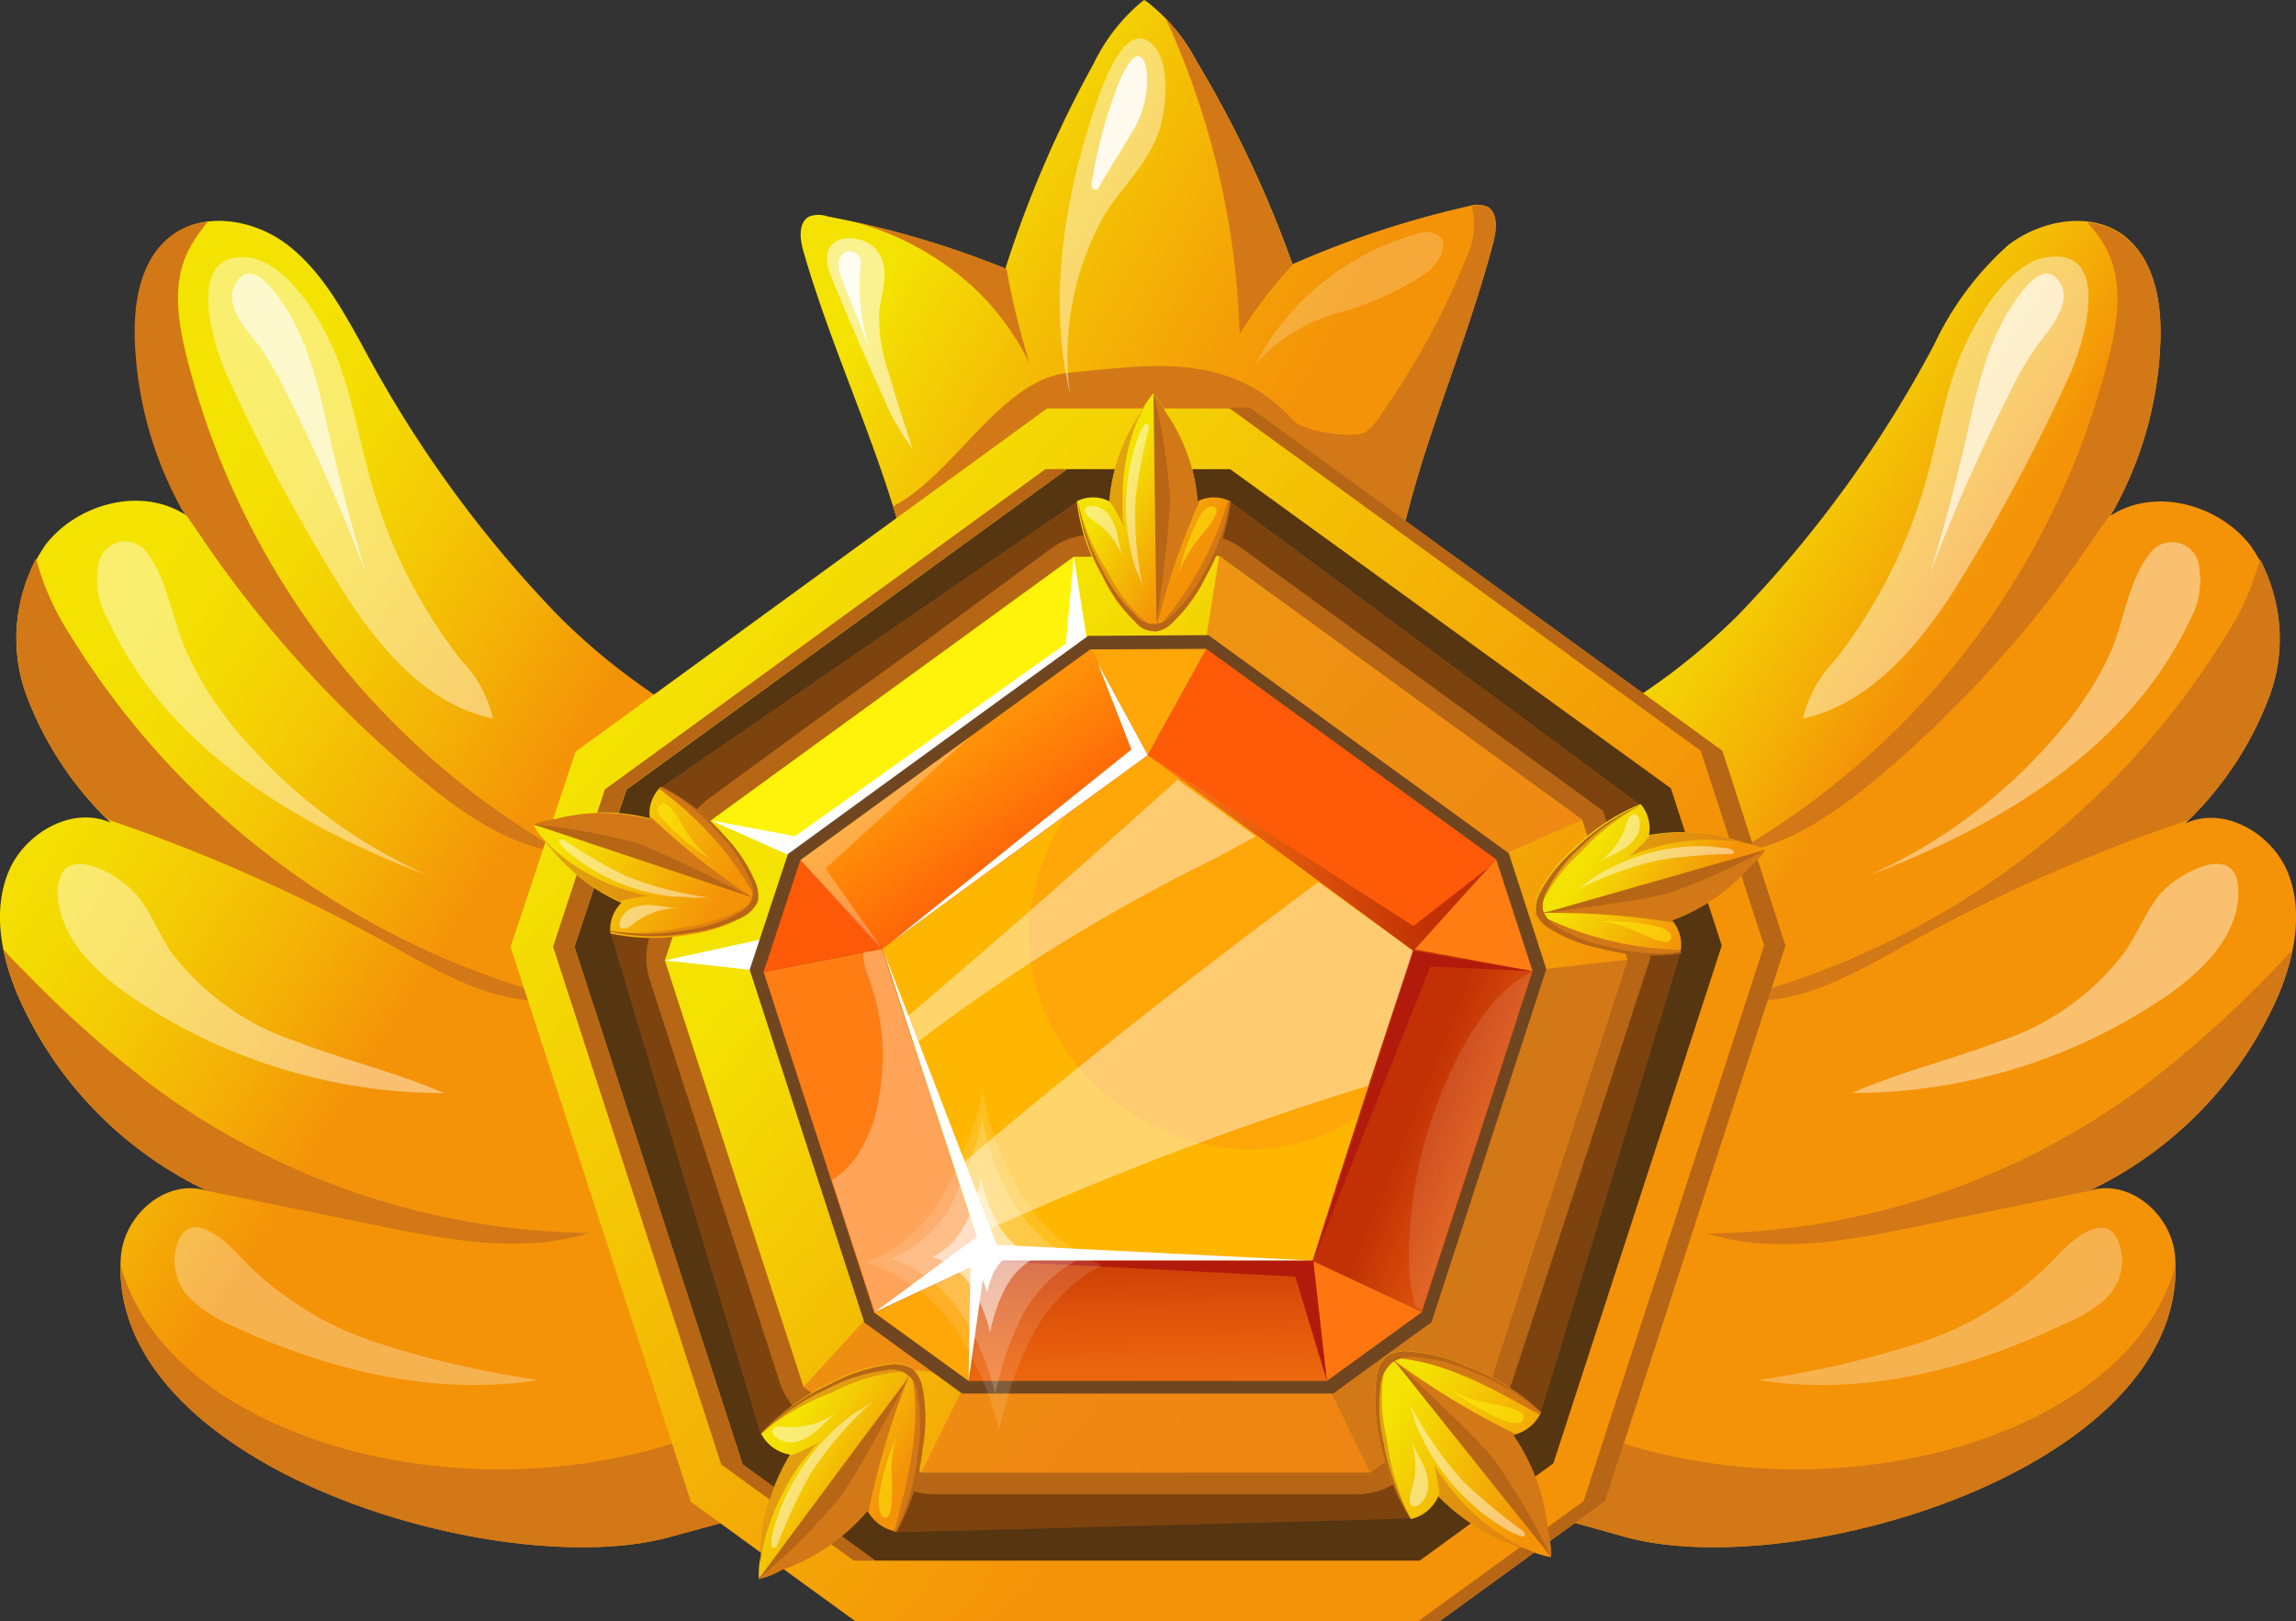 <svg xmlns="http://www.w3.org/2000/svg" xmlns:xlink="http://www.w3.org/1999/xlink" viewBox="0 0 123.67 87.33"><rect x="0" y="0" width="123.67" height="87.33" fill="#333333" stroke="none"/><defs><style>.cls-1{fill:url(#linear-gradient);}.cls-2{fill:#d37816;}.cls-19,.cls-3,.cls-31,.cls-33,.cls-34,.cls-35,.cls-36,.cls-37,.cls-4,.cls-40,.cls-5,.cls-6,.cls-8,.cls-9{fill:#fff;}.cls-29,.cls-3{opacity:0.42;}.cls-4{opacity:0.56;}.cls-5{opacity:0.2;}.cls-6{opacity:0.88;}.cls-7{fill:url(#linear-gradient-2);}.cls-8{opacity:0.29;}.cls-9{opacity:0.65;}.cls-10{fill:url(#linear-gradient-3);}.cls-11{fill:#7c430f;}.cls-12{fill:#563511;}.cls-13{fill:url(#linear-gradient-4);}.cls-14{fill:#b76615;}.cls-15{fill:url(#linear-gradient-5);}.cls-16{fill:url(#linear-gradient-6);}.cls-17,.cls-41{fill:#fff30b;}.cls-18{fill:#ef8216;opacity:0.77;}.cls-20{fill:#704621;}.cls-21{fill:#ffa608;}.cls-22{fill:url(#linear-gradient-7);}.cls-23{fill:#ff7d12;}.cls-24{fill:url(#linear-gradient-8);}.cls-25{fill:#ff5a08;}.cls-26{fill:url(#linear-gradient-9);}.cls-27{fill:#ff7610;}.cls-28{fill:#ffb600;}.cls-30{fill:#b21b0b;}.cls-31{opacity:0.3;}.cls-32{fill:url(#linear-gradient-10);}.cls-33{opacity:0.11;}.cls-34{opacity:0.18;}.cls-35{opacity:0.12;}.cls-36{opacity:0.52;}.cls-37{opacity:0.26;}.cls-38{fill:url(#linear-gradient-11);}.cls-39{opacity:0.59;}.cls-40{opacity:0.45;}.cls-41{opacity:0.48;}.cls-42{fill:url(#linear-gradient-12);}.cls-43{fill:url(#linear-gradient-13);}.cls-44{fill:url(#linear-gradient-14);}.cls-45{fill:url(#linear-gradient-15);}</style><linearGradient id="linear-gradient" x1="46.53" y1="10.56" x2="79.04" y2="29.08" gradientUnits="userSpaceOnUse"><stop offset="0.09" stop-color="#f4e203"/><stop offset="0.3" stop-color="#f4c005"/><stop offset="0.55" stop-color="#f49f07"/><stop offset="0.69" stop-color="#f49308"/></linearGradient><linearGradient id="linear-gradient-2" x1="-9.31" y1="30.78" x2="62.32" y2="75.85" gradientUnits="userSpaceOnUse"><stop offset="0.18" stop-color="#f4e203"/><stop offset="0.24" stop-color="#f4db03"/><stop offset="0.31" stop-color="#f4c905"/><stop offset="0.4" stop-color="#f4ab06"/><stop offset="0.46" stop-color="#f49308"/></linearGradient><linearGradient id="linear-gradient-3" x1="72.11" y1="31.8" x2="124.89" y2="65" xlink:href="#linear-gradient-2"/><linearGradient id="linear-gradient-4" x1="35.21" y1="35.47" x2="87.45" y2="79.67" gradientUnits="userSpaceOnUse"><stop offset="0.02" stop-color="#f4e203"/><stop offset="0.7" stop-color="#f49308"/></linearGradient><linearGradient id="linear-gradient-5" x1="46.14" y1="44.11" x2="85.73" y2="77.6" xlink:href="#linear-gradient-4"/><linearGradient id="linear-gradient-6" x1="87.66" y1="51.68" x2="87.66" y2="51.69" xlink:href="#linear-gradient-4"/><linearGradient id="linear-gradient-7" x1="61.93" y1="82.05" x2="61.64" y2="62.76" gradientUnits="userSpaceOnUse"><stop offset="0" stop-color="#ff7d12"/><stop offset="0.18" stop-color="#fb7811"/><stop offset="0.37" stop-color="#f06b0f"/><stop offset="0.58" stop-color="#de540b"/><stop offset="0.8" stop-color="#c43506"/><stop offset="0.82" stop-color="#c13105"/></linearGradient><linearGradient id="linear-gradient-8" x1="49.37" y1="38.52" x2="60.37" y2="53.74" gradientUnits="userSpaceOnUse"><stop offset="0" stop-color="#ffa608"/><stop offset="0.54" stop-color="#ff5f08"/><stop offset="0.57" stop-color="#ff5a08"/></linearGradient><linearGradient id="linear-gradient-9" x1="85.06" y1="63.72" x2="74.05" y2="59.25" gradientUnits="userSpaceOnUse"><stop offset="0" stop-color="#ff7d12"/><stop offset="0.77" stop-color="#c53606"/><stop offset="0.82" stop-color="#c13105"/></linearGradient><linearGradient id="linear-gradient-10" x1="61.82" y1="45.95" x2="80.22" y2="45.95" xlink:href="#linear-gradient-9"/><linearGradient id="linear-gradient-11" x1="59.69" y1="26.2" x2="66.84" y2="30.5" xlink:href="#linear-gradient-4"/><linearGradient id="linear-gradient-12" x1="30.73" y1="44.19" x2="41.89" y2="50.9" xlink:href="#linear-gradient-4"/><linearGradient id="linear-gradient-13" x1="85.68" y1="45.72" x2="93.93" y2="50.69" xlink:href="#linear-gradient-4"/><linearGradient id="linear-gradient-14" x1="42.07" y1="77.62" x2="50.07" y2="82.43" xlink:href="#linear-gradient-4"/><linearGradient id="linear-gradient-15" x1="74.84" y1="75.98" x2="86.61" y2="83.05" xlink:href="#linear-gradient-4"/></defs><g id="Layer_2" data-name="Layer 2"><g id="Layer_1-2" data-name="Layer 1"><path class="cls-1" d="M61,31.88a17.13,17.13,0,0,1,2-.16l.28.12c3.5,1.4,11.13,1.95,12.18-2.73,1.21-5.46,3.58-10.69,5-16.14.16-.67.23-1.55-.38-1.86a1.56,1.56,0,0,0-1,0,51.39,51.39,0,0,0-9.46,3.12A60.77,60.77,0,0,0,64.47,3.33,9.83,9.83,0,0,0,61.8.11L61.64,0a.91.91,0,0,0-.16.11,10,10,0,0,0-2.57,3.31,61.39,61.39,0,0,0-4.76,11.05,50.64,50.64,0,0,0-9.56-2.81,1.49,1.49,0,0,0-1,0c-.6.32-.51,1.2-.32,1.86,1.55,5.41,4.08,10.56,5.47,16C49.93,34.18,57.54,33.39,61,31.88Z"/><path class="cls-2" d="M74.45,22.24a3.48,3.48,0,0,1-.84,1c-.63.44-3.37,0-3.9-.56-3.48-3.82-7.79-3-12.16-2.6-3.62.34-6.21,5.56-9.45,7.19a20.32,20.32,0,0,1,.64,2.28c1.19,4.65,8.81,3.85,12.25,2.34a19.81,19.81,0,0,1,2-.16l.29.12c3.49,1.4,11.13,1.95,12.17-2.73,1.21-5.46,3.58-10.68,5-16.14.17-.67.23-1.55-.38-1.86a1.25,1.25,0,0,0-.79,0,4,4,0,0,1-.17,2.46A42.44,42.44,0,0,1,74.45,22.24Z"/><path class="cls-2" d="M69.71,14.17l-.12.05A60.77,60.77,0,0,0,64.47,3.33,13.5,13.5,0,0,0,62.76.94c.07.14.13.28.2.43A43.84,43.84,0,0,1,66.77,18,24.5,24.5,0,0,1,69.71,14.17Z"/><path class="cls-2" d="M55.47,19.6a41.41,41.41,0,0,1-1.28-5.25.56.56,0,0,0,0,.12,50.07,50.07,0,0,0-8.38-2.57,15.52,15.52,0,0,1,6.67,3.62A14.27,14.27,0,0,1,55.47,19.6Z"/><path class="cls-3" d="M62.35,7.27c.5-1.29.79-4.24-.5-5.06s-2.37,2.12-2.73,3.16c-1.75,5-2.72,10.7-1.48,15.87a15.36,15.36,0,0,1,1.92-9.78C60.48,10.05,61.72,8.9,62.35,7.27Z"/><path class="cls-4" d="M47.17,13.42c-.51-.61-1.89-.87-2.42-.17-.38.49-.16,1.2.07,1.77.89,2.18,1.83,4.33,2.8,6.47a12.65,12.65,0,0,0,1.54,2.7c-.46-1.37-.9-2.74-1.3-4.13a8.45,8.45,0,0,1-.49-3.37C47.51,15.65,48,14.35,47.17,13.42Z"/><path class="cls-5" d="M76.87,14.67c.57-.45,1.51-1.83.25-2.14a1.61,1.61,0,0,0-.84.08,14.14,14.14,0,0,0-8.66,7,9.32,9.32,0,0,1,4.45-2.75A16.38,16.38,0,0,0,76.87,14.67Z"/><path class="cls-6" d="M45.19,14.07a1.72,1.72,0,0,0,.17,1c.49,1.25,1,2.5,1.48,3.74a11.44,11.44,0,0,1-.49-4.54A.59.59,0,1,0,45.19,14.07Z"/><path class="cls-6" d="M59.14,10.19c.53-1,1.23-2,1.79-3a5.21,5.21,0,0,0,.8-3.59c-.45-1.58-1.38.56-1.58,1.15a25.81,25.81,0,0,0-1.33,5,.63.63,0,0,0,0,.36A.23.23,0,0,0,59.14,10.19Z"/><path class="cls-7" d="M.44,47C-.42,49.15.09,51.59,1,53.7A20.9,20.9,0,0,0,11.18,64.15C9,63.43,6.67,65.41,6.51,67.71,5.72,79,27,85.32,36.11,82.78c5.51-1.52,9.76-2.53,14.06-4.56C54.89,76,58.54,72,61.74,67.89c1.47-1.9,2.94-4.1,2.65-6.49a8.75,8.75,0,0,0-1.52-3.57A45.33,45.33,0,0,0,51.81,46a38.15,38.15,0,0,0-6.54-4.21c-2.48-1.14-5.19-1.57-7.65-2.91A34.58,34.58,0,0,1,30,33.09a64.14,64.14,0,0,1-10.5-14.51c-1.11-2-2.22-4-4-5.38S11,11.35,9.24,12.71c-1.62,1.24-2,3.52-1.94,5.55A20.14,20.14,0,0,0,10,27.74c-2.36-1.54-5.79-.64-7.53,1.58a8.87,8.87,0,0,0-1.09,8,18.54,18.54,0,0,0,4.59,7C3.9,43.37,1.29,44.88.44,47Z"/><path class="cls-2" d="M11.18,64.15,20.29,66c3.78.78,7.76,1.55,11.45.41a40.26,40.26,0,0,1-23.49-7.9,61.63,61.63,0,0,1-6.84-6.09C1,52,.57,51.59.18,51.13A13.47,13.47,0,0,0,1,53.7,20.9,20.9,0,0,0,11.18,64.15Z"/><path class="cls-2" d="M11.2,11.94a3.86,3.86,0,0,0-2,.78c-1.62,1.23-2,3.51-1.94,5.54a20.27,20.27,0,0,0,2.54,9.19c.46.61.89,1.24,1.31,1.87A62.77,62.77,0,0,0,22.48,41.8c2.31,1.94,4.91,3.78,7.91,4.16A42.76,42.76,0,0,1,10,19c-.49-2.05-.75-4.19.43-6A8.46,8.46,0,0,1,11.2,11.94Z"/><path class="cls-2" d="M36.11,82.78l4.19-1.14c.46-.75-.4-4.39-.87-5.11C26.58,82.39,9.11,77.88,6.5,68.15,6.27,79.19,27.08,85.29,36.11,82.78Z"/><path class="cls-2" d="M21.08,50.93c2.89,1.6,6,3.42,9.25,2.88A44.15,44.15,0,0,1,3.7,34.08a14.09,14.09,0,0,1-1.76-4,9.22,9.22,0,0,0-.56,7.25,18.24,18.24,0,0,0,4.41,6.81A91.49,91.49,0,0,1,21.08,50.93Z"/><path class="cls-2" d="M11.18,64.15a3.16,3.16,0,0,0-.65-.14Z"/><path class="cls-3" d="M26.55,38.7a6.59,6.59,0,0,0-1.72-3.15A27.77,27.77,0,0,1,20,26c-.63-2.2-1-4.48-1.8-6.62-.69-1.79-2.57-5.22-4.78-5.5-3.63-.45-1.85,5-1.12,6.5a96.74,96.74,0,0,0,6.4,11.81C20.6,35.08,23.12,38,26.55,38.7Z"/><path class="cls-3" d="M23.06,47.16a28.66,28.66,0,0,1-10.27-7.75A18.21,18.21,0,0,1,10,35c-.69-1.58-1-3.74-2-5.12a1.46,1.46,0,0,0-2.71.61,4.35,4.35,0,0,0,.53,2.91C9,40.27,16,44.51,23.06,47.16Z"/><path class="cls-3" d="M23.92,58.88c-2.59-1.13-5.36-1.78-8-2.8A13.87,13.87,0,0,1,9.16,51.2c-.61-.94-1-2-1.71-2.88C6.6,47.17,3.17,45.13,3.11,48c0,2.36,1.9,4.26,3.85,5.61A30,30,0,0,0,23.92,58.88Z"/><path class="cls-8" d="M29,74.33a52.41,52.41,0,0,1-8.67-2,17.71,17.71,0,0,1-7.46-4.71c-1-1.1-3.05-2.78-3.46,0A2.9,2.9,0,0,0,10.3,70a7.77,7.77,0,0,0,2.23,1.42C17.65,73.78,23.39,75.23,29,74.33Z"/><path class="cls-9" d="M19.72,30.89q-1.09-3.54-1.92-7.17c-.56-2.46-1.06-5.07-2.47-7.22-.47-.72-1.69-2.58-2.56-1.35s.55,2.62,1.18,3.47a18.34,18.34,0,0,1,1.46,2.5A106.11,106.11,0,0,1,19.72,30.89Z"/><path class="cls-10" d="M114.43,12.71c-1.78-1.36-4.47-.88-6.26.49a16.71,16.71,0,0,0-4,5.38A64.18,64.18,0,0,1,93.66,33.09a34.29,34.29,0,0,1-7.6,5.74c-2.47,1.34-5.18,1.77-7.66,2.91A38.94,38.94,0,0,0,71.86,46a45.3,45.3,0,0,0-11,11.88,8.91,8.91,0,0,0-1.53,3.57C59,63.79,60.47,66,61.94,67.89,65.14,72,68.79,76,73.51,78.22c4.29,2,8.55,3,14,4.56C96.71,85.32,118,79,117.16,67.71c-.16-2.3-2.48-4.28-4.66-3.56A20.92,20.92,0,0,0,122.68,53.7c.9-2.11,1.41-4.55.56-6.68s-3.46-3.65-5.54-2.66a18.42,18.42,0,0,0,4.59-7,8.81,8.81,0,0,0-1.09-8c-1.74-2.22-5.17-3.12-7.52-1.58a20.24,20.24,0,0,0,2.69-9.48C116.43,16.23,116.05,14,114.43,12.71Z"/><path class="cls-2" d="M112.5,64.15A20.92,20.92,0,0,0,122.68,53.7a12.79,12.79,0,0,0,.81-2.57c-.39.46-.81.89-1.23,1.32a59.88,59.88,0,0,1-6.84,6.09,40.26,40.26,0,0,1-23.49,7.9c3.69,1.14,7.67.37,11.46-.41Z"/><path class="cls-2" d="M93.29,46c3-.38,5.59-2.22,7.91-4.16a63,63,0,0,0,11.32-12.48c.43-.63.85-1.26,1.32-1.87a20.13,20.13,0,0,0,2.53-9.19c.06-2-.32-4.31-1.94-5.54a3.83,3.83,0,0,0-2-.78,7.46,7.46,0,0,1,.78,1c1.19,1.85.92,4,.44,6A42.79,42.79,0,0,1,93.29,46Z"/><path class="cls-2" d="M117.18,68.15c-2.61,9.73-20.08,14.24-32.94,8.38-.47.72-1.32,4.36-.87,5.11l4.19,1.14C96.59,85.29,117.4,79.19,117.18,68.15Z"/><path class="cls-2" d="M117.88,44.17a18,18,0,0,0,4.41-6.81,9.13,9.13,0,0,0-.56-7.25,13.81,13.81,0,0,1-1.76,4A44.09,44.09,0,0,1,93.34,53.81c3.25.54,6.37-1.28,9.25-2.88A91.85,91.85,0,0,1,117.88,44.17Z"/><path class="cls-2" d="M113.15,64a2.9,2.9,0,0,0-.65.14Z"/><path class="cls-3" d="M111.41,20.35c.73-1.5,2.51-7-1.12-6.5-2.2.28-4.08,3.71-4.77,5.5-.82,2.14-1.18,4.42-1.8,6.62a28.12,28.12,0,0,1-4.87,9.58,6.61,6.61,0,0,0-1.73,3.15c3.43-.74,5.95-3.62,7.9-6.54A98.06,98.06,0,0,0,111.41,20.35Z"/><path class="cls-3" d="M118.45,30.52a1.47,1.47,0,0,0-2.72-.61c-1.07,1.38-1.34,3.54-2,5.12a17.87,17.87,0,0,1-2.81,4.38,28.61,28.61,0,0,1-10.28,7.75c7.07-2.65,14.08-6.89,17.3-13.73A4.41,4.41,0,0,0,118.45,30.52Z"/><path class="cls-3" d="M120.56,48c0-2.88-3.48-.84-4.34.31-.66.9-1.1,1.94-1.71,2.88a13.82,13.82,0,0,1-6.76,4.88c-2.63,1-5.41,1.67-8,2.8a30,30,0,0,0,17-5.26C118.66,52.27,120.61,50.37,120.56,48Z"/><path class="cls-8" d="M113.37,70a2.87,2.87,0,0,0,.92-2.38c-.4-2.74-2.48-1.06-3.45,0a17.83,17.83,0,0,1-7.46,4.71,52.52,52.52,0,0,1-8.68,2c5.58.9,11.32-.55,16.44-3A7.63,7.63,0,0,0,113.37,70Z"/><path class="cls-9" d="M110.91,15.15c-.88-1.23-2.09.63-2.56,1.35-1.41,2.15-1.92,4.76-2.48,7.22s-1.19,4.81-1.91,7.17a101,101,0,0,1,4.31-9.77,17.3,17.3,0,0,1,1.45-2.5C110.35,17.77,111.72,16.29,110.91,15.15Z"/><polygon class="cls-11" points="75.93 86.03 85.22 79.13 94.33 51.43 90.54 41.9 66.17 24.32 57.98 23.56 32.08 41.9 29.18 50.54 38.25 80.11 46.7 85.29 75.93 86.03"/><polygon class="cls-12" points="30.46 45.76 29.18 50.54 38.85 78.88 46.7 85.29 76.43 85.29 85.22 79.13 94.33 51.43 90.02 40.73 66.17 23.56 55.78 23.56 32.08 41.9 31.13 44.72 36.7 46.88 35.55 42.44 58.02 27.01 66.28 27.01 88.4 43.37 90.53 51.31 82.99 76.11 76.09 81.79 48.28 82.54 40.97 77.25 32.87 50.21 34.73 46.81 30.46 45.76"/><path class="cls-13" d="M77.53,87.33l8.93-6.48,9.71-29.92-3.4-10.49L67.32,22,56.4,22,31,40.49,27.5,51,37.22,80.9l8.86,6.43ZM30.94,51l2.8-8.47L57.47,25.27l8.79,0L90,42.46l2.74,8.47L83.67,78.82l-7.2,5.24H47.14L40,78.88Z"/><polygon class="cls-14" points="76.38 87.33 77.53 87.33 86.46 80.85 96.17 50.93 92.77 40.44 67.32 21.95 66.17 21.95 91.61 40.44 95.02 50.93 85.3 80.85 76.38 87.33"/><polygon class="cls-14" points="57.47 25.27 65.12 25.23 65.11 25.23 56.31 25.27 32.58 42.52 29.79 50.99 38.85 78.88 45.99 84.06 47.14 84.06 40 78.88 30.94 50.99 33.74 42.52 57.47 25.27"/><path class="cls-14" d="M44.58,38.33,38.19,43a3.79,3.79,0,0,0-1.38,1.89L35,50.41a3.84,3.84,0,0,0,0,2.37L38.5,63.62,42,74.47a3.9,3.9,0,0,0,1.39,1.91l4.65,3.37a3.84,3.84,0,0,0,2.24.73H73.12a3.84,3.84,0,0,0,2.24-.73l4.71-3.42a3.8,3.8,0,0,0,1.38-1.91L85,63.57l3.9-12h0l-2.56-7.9-.08.09.08-.09L76.09,36.22l-9.22-6.7a3.83,3.83,0,0,0-2.26-.73l-5.73,0a3.84,3.84,0,0,0-2.22.72L49.21,35h0Z"/><polygon class="cls-15" points="45.35 39.06 38.3 44.19 35.81 51.73 39.54 63.22 43.28 74.7 49.63 79.31 73.79 79.31 80.2 74.66 83.93 63.17 87.66 51.69 87.66 51.69 87.66 51.69 87.66 51.69 87.66 51.69 87.66 51.69 85.22 44.15 85.14 44.23 85.22 44.15 75.44 37.05 65.67 29.95 57.84 29.99 49.78 35.85 49.78 35.85 45.35 39.06"/><polygon class="cls-16" points="87.66 51.69 87.66 51.69 87.66 51.69 87.66 51.69"/><polygon class="cls-17" points="58.58 34.7 57.84 29.99 38.3 44.19 42.78 46.19 58.58 34.7"/><polygon class="cls-2" points="87.66 51.69 82.71 52.25 76.67 70.83 71.49 74.59 73.79 79.31 80.2 74.66 87.66 51.69"/><polygon class="cls-18" points="65.67 29.95 64.92 34.67 80.73 46.15 85.22 44.15 65.67 29.95"/><polygon class="cls-18" points="51.95 74.59 49.63 79.31 73.79 79.31 71.49 74.59 51.95 74.59"/><path class="cls-18" d="M51.7,74.41l.25.18A2.38,2.38,0,0,0,51.7,74.41Z"/><path class="cls-18" d="M48,73.94a5.65,5.65,0,0,1,3.69.47l-4.89-3.55L43.28,74.7l.91.66S45.11,74.31,48,73.94Z"/><polygon class="cls-19" points="58.58 34.7 57.84 29.99 57.41 34.67 42.82 45.04 38.3 44.19 42.78 46.19 58.58 34.7"/><polygon class="cls-19" points="41.35 50.52 35.81 51.73 40.77 52.28 41.35 50.52"/><polygon class="cls-20" points="83.29 52.2 83.29 52.2 83.29 52.2 83.29 52.2"/><polygon class="cls-20" points="48.28 41.75 42.44 46 40.38 52.23 43.47 61.74 46.56 71.24 51.82 75.06 71.81 75.06 77.11 71.21 80.2 61.7 83.29 52.2 83.29 52.2 83.29 52.2 83.29 52.2 83.29 52.2 83.29 52.2 81.27 45.96 81.2 46.03 81.27 45.96 73.18 40.09 65.09 34.21 58.61 34.25 51.94 39.09 51.94 39.09 48.28 41.75"/><polygon class="cls-21" points="76.13 51.07 61.82 40.66 47.5 51.07 52.97 67.9 70.67 67.9 76.13 51.07"/><polygon class="cls-22" points="70.67 67.9 61.82 67.9 52.97 67.9 52.17 74.38 61.82 74.38 71.47 74.38 70.67 67.9"/><polygon class="cls-23" points="53.01 67.93 50.28 59.52 47.54 51.1 41.13 52.35 44.11 61.52 47.09 70.7 53.01 67.93"/><polygon class="cls-24" points="61.82 40.66 58.72 34.98 50.92 40.65 43.11 46.33 47.57 51.1 54.73 45.9 61.82 40.66"/><polygon class="cls-25" points="80.59 46.29 72.79 40.62 64.98 34.95 61.82 40.67 68.97 45.87 76.13 51.07 80.59 46.29"/><polygon class="cls-26" points="82.55 52.31 76.13 51.07 73.4 59.48 70.66 67.9 76.59 70.67 79.57 61.49 82.55 52.31"/><polygon class="cls-25" points="41.13 52.35 47.57 51.1 43.11 46.33 41.13 52.35"/><polygon class="cls-21" points="47.09 70.7 52.17 74.38 53.01 67.93 47.09 70.7"/><polygon class="cls-27" points="70.66 67.9 71.47 74.38 76.59 70.67 70.66 67.9"/><polygon class="cls-21" points="58.72 34.98 61.82 40.67 64.98 34.95 58.72 34.98"/><polygon class="cls-23" points="76.13 51.07 75.83 51.07 82.55 52.31 80.59 46.29 76.13 51.07"/><path class="cls-28" d="M57.43,43.91l-9.86,7.16L53,67.9h17.7l2.45-7.76a10.61,10.61,0,0,1-9,1.3,13,13,0,0,1-6.36-4.33,11.07,11.07,0,0,1-2.36-7.27A12.55,12.55,0,0,1,57.43,43.91Z"/><g class="cls-29"><path class="cls-19" d="M67.63,45.05,63.42,42c-4.85,4.37-9.62,8.56-14.59,12.8l.54,1.37a96.06,96.06,0,0,1,16.22-10Z"/><path class="cls-19" d="M76.13,51.22,71,47.51c-6.71,5-13.13,10-19.48,15.44l1.17,3.53a171.8,171.8,0,0,1,21-8Z"/></g><polygon class="cls-19" points="53.69 67.05 47.54 51.1 53.04 67.9 70.74 67.9 53.69 67.05"/><polygon class="cls-30" points="76.13 51.22 70.74 67.9 77.05 52.06 82.55 52.31 76.13 51.22"/><polygon class="cls-30" points="70.74 67.9 53.04 67.9 69.77 68.76 71.47 74.38 70.74 67.9"/><path class="cls-31" d="M46.05,62.42a4.8,4.8,0,0,1-1.24,1.14l2.31,7.11L53,67.9l-2.73-8.42-2.78-8.34-1,.16a3.38,3.38,0,0,0,.27,1.29,12.22,12.22,0,0,1,.56,6.64A7.68,7.68,0,0,1,46.05,62.42Z"/><polygon class="cls-19" points="47.12 70.67 53.53 67.67 52.94 66.38 47.12 70.67"/><path class="cls-19" d="M52.17,74.38l1-7.14-.89.48C52.28,67.8,52.17,74.38,52.17,74.38Z"/><polygon class="cls-32" points="76.13 49.88 61.82 40.67 76.13 51.22 80.22 46.69 76.13 49.88"/><polygon class="cls-19" points="61.82 40.67 59.14 35.74 60.94 40.37 47.98 50.77 61.82 40.67"/><path class="cls-33" d="M76.59,70.54l3-9.18,2.93-9c-2.59,1.19-4.37,5.07-5.2,7.33a23.22,23.22,0,0,0-1.37,6.43,15.19,15.19,0,0,0,0,2.78,9.56,9.56,0,0,0,.29,1.49Z"/><path class="cls-34" d="M48,67.81a7.21,7.21,0,0,1,3.74,2.9,13.78,13.78,0,0,1,1.87,4.41A16,16,0,0,1,55,71a7.26,7.26,0,0,1,3-3.12,8,8,0,0,1-3.52-3.28A13.87,13.87,0,0,1,52.87,60C53,61,51.55,64.4,51,65.3A6.89,6.89,0,0,1,48,67.81Z"/><path class="cls-35" d="M46.7,68a9.22,9.22,0,0,1,4.75,3.58,17.28,17.28,0,0,1,2.38,5.46A19.46,19.46,0,0,1,55.57,72a9.07,9.07,0,0,1,3.76-3.85,10.08,10.08,0,0,1-4.46-4.06,16.63,16.63,0,0,1-2-5.67c.22,1.17-1.67,5.43-2.43,6.54A8.59,8.59,0,0,1,46.7,68Z"/><path class="cls-19" d="M51.65,67.63a1.92,1.92,0,0,1,1,.8,3.77,3.77,0,0,1,.52,1.2,4.67,4.67,0,0,1,.37-1.13,2.07,2.07,0,0,1,.81-.85,2.19,2.19,0,0,1-1-.9A3.66,3.66,0,0,1,53,65.5,4,4,0,0,1,52.45,67,1.89,1.89,0,0,1,51.65,67.63Z"/><path class="cls-36" d="M50.24,67.7a4,4,0,0,1,2.09,1.62,8,8,0,0,1,1,2.46,8.9,8.9,0,0,1,.77-2.3,4.06,4.06,0,0,1,1.64-1.74,4.47,4.47,0,0,1-2-1.83,7.66,7.66,0,0,1-.9-2.56,8,8,0,0,1-1.06,2.95A3.75,3.75,0,0,1,50.24,67.7Z"/><path class="cls-37" d="M43.11,46.33s4.44,4.88,4.42,4.81-2-2.84-3.06-4.36l7.81-7.12Z"/><path class="cls-38" d="M61.14,33.5a1.26,1.26,0,0,0,2,0,8.26,8.26,0,0,0,1.78-2.42A10.7,10.7,0,0,0,66.26,27a1.93,1.93,0,0,0-1.75,0,9.9,9.9,0,0,0-1.72-4.82,4.27,4.27,0,0,0-.66-1,4.6,4.6,0,0,0-.66,1A10,10,0,0,0,59.75,27,1.93,1.93,0,0,0,58,27a10.71,10.71,0,0,0,1.36,4.07A8.09,8.09,0,0,0,61.14,33.5Z"/><path class="cls-2" d="M64.55,27.14l.09-.17-.13.05a9.9,9.9,0,0,0-1.72-4.82,3.8,3.8,0,0,0-.66-1c0,.13.11.47.11.63,0,1.23.19,2.51.21,3.75s0,2.64,0,4c0,.74-.05,1.47-.08,2.21a11.83,11.83,0,0,1-.11,2.15A39.15,39.15,0,0,1,64.55,27.14Z"/><path class="cls-2" d="M64.91,31.09A10.81,10.81,0,0,0,66.26,27L66.13,27a2.47,2.47,0,0,1-.11.36,17.88,17.88,0,0,1-3.44,6.19,5.19,5.19,0,0,0-.43.49,1.86,1.86,0,0,0,1-.49A8.35,8.35,0,0,0,64.91,31.09Z"/><g class="cls-39"><path class="cls-2" d="M61.14,33.47a1.76,1.76,0,0,0,1,.49l.17,0a8.78,8.78,0,0,1-2.65-3.16A11.89,11.89,0,0,1,58.05,27l0,0a10.76,10.76,0,0,0,1.36,4.08A8.17,8.17,0,0,0,61.14,33.47Z"/><path class="cls-2" d="M61.29,22.57a6.5,6.5,0,0,0,.38-.75c-.06.12-.13.24-.2.36A9.93,9.93,0,0,0,59.75,27h0a2.46,2.46,0,0,1,.38.57l.44.8a2.34,2.34,0,0,1-.1-.75c0-.27,0-.53,0-.8a10,10,0,0,1,.1-1.55A10.84,10.84,0,0,1,61.29,22.57Z"/></g><path class="cls-14" d="M62.13,21.18s.16,12.39.17,12.32.72-4.88.72-6.75A34,34,0,0,0,62.13,21.18Z"/><path class="cls-40" d="M61.87,23.12a.31.31,0,0,0,0-.19c-.13-.37-.42.26-.45.34a9.44,9.44,0,0,0-.32.89A9.83,9.83,0,0,0,60.73,26a10.65,10.65,0,0,0,.19,3.69,8.21,8.21,0,0,0,.27,1,6.91,6.91,0,0,1,.37.95,19,19,0,0,1-.4-4.74A29.1,29.1,0,0,1,61.87,23.12Z"/><path class="cls-40" d="M58.85,28a4,4,0,0,1,1.61,2c-.13-.4-.19-.81-.28-1.22a2.56,2.56,0,0,0-.52-1.12,1.22,1.22,0,0,0-.77-.41c-.25,0-.61.05-.4.41A1.08,1.08,0,0,0,58.85,28Z"/><path class="cls-14" d="M61.16,33.5a1.26,1.26,0,0,0,2,0,8.26,8.26,0,0,0,1.78-2.42A10.89,10.89,0,0,0,66.29,27l-.05,0a11.25,11.25,0,0,1-1.31,3.7,8.35,8.35,0,0,1-1.78,2.41,1.26,1.26,0,0,1-2,0,8.17,8.17,0,0,1-1.78-2.41A11.25,11.25,0,0,1,58.07,27l0,0a10.71,10.71,0,0,0,1.36,4.07A8.09,8.09,0,0,0,61.16,33.5Z"/><path class="cls-41" d="M65.43,27.32c-.33-.21-.68.28-.82.51a11.69,11.69,0,0,0-1.1,3A6,6,0,0,1,64.59,29C64.78,28.72,65.86,27.6,65.43,27.32Z"/><path class="cls-42" d="M29.9,44.12a4.08,4.08,0,0,0-1.18.29,4.22,4.22,0,0,0,.75,1,10,10,0,0,0,4,3.22,2,2,0,0,0-.59,1.65,10.94,10.94,0,0,0,4.3.05A8.33,8.33,0,0,0,40,49.4a1.8,1.8,0,0,0,.79-.78,1.78,1.78,0,0,0-.13-1.1A8.41,8.41,0,0,0,39,45a10.86,10.86,0,0,0-3.41-2.62A2,2,0,0,0,35,44.08,9.82,9.82,0,0,0,29.9,44.12Z"/><path class="cls-2" d="M29.9,44.12a3.65,3.65,0,0,0-1.18.29c.11.08.47.05.62.1,1.16.44,2.44.65,3.62,1s2.5.86,3.74,1.34l2,.8a11.21,11.21,0,0,1,2,.81,40,40,0,0,1-5.6-4.41L35,44a.62.62,0,0,0,0,.13A9.85,9.85,0,0,0,29.9,44.12Z"/><path class="cls-2" d="M40.5,48a4.59,4.59,0,0,0,.32.57,1.79,1.79,0,0,0-.14-1.08A8.23,8.23,0,0,0,39,45a10.86,10.86,0,0,0-3.41-2.62l-.09.11a2,2,0,0,1,.29.22A17.83,17.83,0,0,1,40.5,48Z"/><g class="cls-39"><path class="cls-2" d="M37.14,50.28A8.34,8.34,0,0,0,40,49.39a1.8,1.8,0,0,0,.79-.78.47.47,0,0,0,0-.17A8.84,8.84,0,0,1,37,49.91a12.24,12.24,0,0,1-4.13.26v0A10.94,10.94,0,0,0,37.14,50.28Z"/><path class="cls-2" d="M33.41,48.56h0a2.78,2.78,0,0,1,.66-.17l.9-.15a2.46,2.46,0,0,1-.74-.16c-.26-.06-.51-.14-.77-.22a10.59,10.59,0,0,1-1.43-.61,10.38,10.38,0,0,1-2.29-1.58,8.12,8.12,0,0,0-.59-.61,2.61,2.61,0,0,1,.27.31A10,10,0,0,0,33.41,48.56Z"/></g><path class="cls-14" d="M34.27,45.4a34.23,34.23,0,0,0-5.55-1L40.41,48.3C40.34,48.27,36,46,34.27,45.4Z"/><path class="cls-40" d="M31.19,46.35a10.51,10.51,0,0,0,1.58.95,10.63,10.63,0,0,0,3.54,1c.33,0,.67,0,1,.06a6.83,6.83,0,0,1,1,0,18.71,18.71,0,0,1-4.61-1.18,29.25,29.25,0,0,1-3.25-1.89.45.45,0,0,0-.18-.07c-.39,0,.11.48.17.54C30.7,46,30.94,46.16,31.19,46.35Z"/><path class="cls-40" d="M33.7,50a1,1,0,0,0,.41-.24,4,4,0,0,1,2.44-.85c-.41,0-.83-.09-1.24-.14a2.56,2.56,0,0,0-1.23.12,1.21,1.21,0,0,0-.64.6C33.34,49.72,33.29,50.08,33.7,50Z"/><path class="cls-14" d="M39.66,49.25a8.38,8.38,0,0,1-2.87.88,11.21,11.21,0,0,1-3.92,0v.05a11.13,11.13,0,0,0,4.3.06A8.56,8.56,0,0,0,40,49.38a1.8,1.8,0,0,0,.79-.78,1.86,1.86,0,0,0-.13-1.1A8.45,8.45,0,0,0,39,45a10.82,10.82,0,0,0-3.4-2.62l0,0a11.25,11.25,0,0,1,3.07,2.45,8.41,8.41,0,0,1,1.69,2.48,1.27,1.27,0,0,1-.65,1.88Z"/><path class="cls-41" d="M38.25,46.26a5.83,5.83,0,0,1-1.36-1.61c-.18-.27-.89-1.65-1.29-1.33s0,.72.22.93A11.22,11.22,0,0,0,38.25,46.26Z"/><path class="cls-43" d="M88.37,43.31a10.84,10.84,0,0,0-3.58,2.38A8.14,8.14,0,0,0,82.92,48a1.8,1.8,0,0,0-.21,1.09,1.77,1.77,0,0,0,.73.84,8.43,8.43,0,0,0,2.79,1.09,10.8,10.8,0,0,0,4.29.24,2,2,0,0,0-.46-1.69,9.86,9.86,0,0,0,4.2-2.92,4.2,4.2,0,0,0,.81-.9,4.7,4.7,0,0,0-1.15-.37,10,10,0,0,0-5.1-.4A2,2,0,0,0,88.37,43.31Z"/><path class="cls-2" d="M94.26,46.69c.22-.24.7-.59.81-.91-.13,0-.42.23-.57.27-1.21.28-2.38.83-3.57,1.18s-2.55.71-3.84,1l-2.15.49a11.12,11.12,0,0,1-2.1.46,40.15,40.15,0,0,1,7.11.48l.19,0-.08-.1A10.07,10.07,0,0,0,94.26,46.69Z"/><path class="cls-2" d="M86.23,51.05a10.79,10.79,0,0,0,4.29.24.59.59,0,0,0,0-.14,1.53,1.53,0,0,1-.37,0,17.83,17.83,0,0,1-6.88-1.7,4.48,4.48,0,0,0-.58-.29,1.85,1.85,0,0,0,.73.82A8.43,8.43,0,0,0,86.23,51.05Z"/><g class="cls-39"><path class="cls-2" d="M85.16,45.89a12.15,12.15,0,0,1,3.26-2.54l0,0a10.81,10.81,0,0,0-3.58,2.37A8.53,8.53,0,0,0,82.94,48a1.8,1.8,0,0,0-.21,1.09,1,1,0,0,0,.07.15A8.72,8.72,0,0,1,85.16,45.89Z"/><path class="cls-2" d="M90.72,45.32a10.42,10.42,0,0,1,2.79,0c.21,0,.54.15.82.17l-.39-.1A9.84,9.84,0,0,0,88.85,45h0a2.43,2.43,0,0,1-.44.52l-.67.63a2.47,2.47,0,0,1,.71-.29c.25-.09.5-.17.76-.24A10,10,0,0,1,90.72,45.32Z"/></g><path class="cls-14" d="M83.22,49.16c.08,0,4.9-.58,6.7-1.07a33.49,33.49,0,0,0,5.15-2.31Z"/><path class="cls-40" d="M93.31,46c.33-.21-.36-.33-.44-.34-.31,0-.62-.07-.94-.08a11.23,11.23,0,0,0-1.83.1,10.89,10.89,0,0,0-3.51,1.15,7.69,7.69,0,0,0-.87.52,7.7,7.7,0,0,1-.81.6,18.87,18.87,0,0,1,4.47-1.63A29.29,29.29,0,0,1,93.13,46,.37.37,0,0,0,93.31,46Z"/><path class="cls-40" d="M88.11,45.11a1.21,1.21,0,0,0,.2-.86c0-.25-.21-.57-.5-.28a1,1,0,0,0-.21.43,3.93,3.93,0,0,1-1.53,2.08c.34-.23.73-.39,1.1-.59A2.56,2.56,0,0,0,88.11,45.11Z"/><path class="cls-14" d="M85.18,45.6a11.36,11.36,0,0,1,3.22-2.23l0,0a10.84,10.84,0,0,0-3.58,2.38,8.14,8.14,0,0,0-1.86,2.34,1.81,1.81,0,0,0-.22,1.09,1.89,1.89,0,0,0,.73.84,8.26,8.26,0,0,0,2.8,1.08,10.6,10.6,0,0,0,4.29.25.11.11,0,0,1,0-.05,11.12,11.12,0,0,1-3.92-.3,8.22,8.22,0,0,1-2.79-1.09A1.75,1.75,0,0,1,83.1,49,1.8,1.8,0,0,1,83.31,48,8.18,8.18,0,0,1,85.18,45.6Z"/><path class="cls-41" d="M90,50.56c.12-.37-.44-.57-.7-.65a11.86,11.86,0,0,0-3.15-.29,5.81,5.81,0,0,1,2,.57C88.48,50.31,89.85,51.05,90,50.56Z"/><path class="cls-44" d="M40.87,85a4.79,4.79,0,0,0,1.24-.48,10.78,10.78,0,0,0,4.61-3.16,2.18,2.18,0,0,0,1.55,1.13,12,12,0,0,0,1.41-4.48,9.23,9.23,0,0,0,0-3.28,2,2,0,0,0-.57-1.07,2,2,0,0,0-1.19-.2,9,9,0,0,0-3.13,1A12,12,0,0,0,41,77.23a2.14,2.14,0,0,0,1.56,1.12,10.83,10.83,0,0,0-1.57,5.37A5,5,0,0,0,40.87,85Z"/><path class="cls-2" d="M46.72,81.4l.08.12,0-.21a43.76,43.76,0,0,1,2.26-7.45,11.25,11.25,0,0,1-1.28,2c-.44.67-.88,1.34-1.33,2-.81,1.2-1.64,2.38-2.52,3.53s-1.83,2.07-2.59,3.19c-.1.14-.45.34-.5.48a4,4,0,0,0,1.24-.48A10.81,10.81,0,0,0,46.72,81.4Z"/><path class="cls-2" d="M48.11,82.49l.16,0a11.82,11.82,0,0,0,1.41-4.48,9.23,9.23,0,0,0,0-3.28,2,2,0,0,0-.55-1,5.36,5.36,0,0,0,.06.7c.39,2.55-.27,5.16-.92,7.69A1.71,1.71,0,0,1,48.11,82.49Z"/><g class="cls-39"><path class="cls-2" d="M49.2,73.85l-.14-.13a2,2,0,0,0-1.19-.2,9.21,9.21,0,0,0-3.12,1,12.07,12.07,0,0,0-3.82,2.74l0,0A13.07,13.07,0,0,1,44.83,75,9.6,9.6,0,0,1,49.2,73.85Z"/><path class="cls-2" d="M43,79c.18-.24.36-.46.55-.68a2.55,2.55,0,0,1,.57-.61l-.91.43a2.57,2.57,0,0,1-.7.26h0a10.84,10.84,0,0,0-1.55,5.36c0,.14,0,.29,0,.44.09-.3.09-.68.14-.91a12.07,12.07,0,0,1,1.06-2.85A11.28,11.28,0,0,1,43,79Z"/></g><path class="cls-14" d="M48.92,74.24c0-.07-8.05,10.8-8.05,10.8a36.71,36.71,0,0,0,4.36-4.36C46.43,79,48.87,74.31,48.92,74.24Z"/><path class="cls-40" d="M41.77,83.33a.41.41,0,0,0,.12-.17,30.83,30.83,0,0,1,1.73-3.73A20.24,20.24,0,0,1,47,75.49a9.85,9.85,0,0,1-.93.6,9.66,9.66,0,0,0-.87.68,11.66,11.66,0,0,0-2.53,3.15,11.07,11.07,0,0,0-.81,1.83,9.25,9.25,0,0,0-.29,1C41.57,82.83,41.42,83.57,41.77,83.33Z"/><path class="cls-40" d="M42.88,77.67A2.84,2.84,0,0,0,44.05,77a12.52,12.52,0,0,1,1-.9,4.36,4.36,0,0,1-2.72.77.91.91,0,0,0-.52,0c-.41.18-.14.47.09.61A1.31,1.31,0,0,0,42.88,77.67Z"/><path class="cls-14" d="M48.23,82.53h.05a11.6,11.6,0,0,0,1.41-4.48,8.74,8.74,0,0,0,0-3.27,1.91,1.91,0,0,0-.56-1.07,2,2,0,0,0-1.2-.21,9,9,0,0,0-3.12,1A11.73,11.73,0,0,0,41,77.25a.08.08,0,0,1,0,0,12.29,12.29,0,0,1,3.54-2.43,9,9,0,0,1,3.12-1,1.38,1.38,0,0,1,1.76,1.28,9.23,9.23,0,0,1,0,3.28A12.18,12.18,0,0,1,48.23,82.53Z"/><path class="cls-41" d="M47.33,80.74c0,.3,0,1,.39,1s.33-1.65.32-2a6.37,6.37,0,0,1,.22-2.3A12.65,12.65,0,0,0,47.33,80.74Z"/><path class="cls-45" d="M83,76.08a11.81,11.81,0,0,0-4-2.5,9,9,0,0,0-3.18-.8,1.94,1.94,0,0,0-1.18.28,2,2,0,0,0-.5,1.1,8.93,8.93,0,0,0,.18,3.27A11.72,11.72,0,0,0,76,81.82a2.12,2.12,0,0,0,1.47-1.23,10.82,10.82,0,0,0,4.8,2.87,4.86,4.86,0,0,0,1.26.41,4.82,4.82,0,0,0-.15-1.32,10.71,10.71,0,0,0-1.89-5.26A2.13,2.13,0,0,0,83,76.08Z"/><path class="cls-2" d="M81.46,77.16a42.89,42.89,0,0,1-6.64-4.08,11.39,11.39,0,0,1,1.58,1.74L78,76.62c.95,1.09,1.88,2.19,2.78,3.33s1.53,2.3,2.42,3.32c.11.13.22.51.34.6a4,4,0,0,0-.15-1.32,10.88,10.88,0,0,0-1.89-5.27l.14,0Z"/><path class="cls-2" d="M82.92,76.22l.08-.14a11.76,11.76,0,0,0-4-2.5,8.82,8.82,0,0,0-3.18-.8,2,2,0,0,0-1.16.26,6,6,0,0,0,.7.12c2.57.27,4.93,1.57,7.2,2.84A1.52,1.52,0,0,1,82.92,76.22Z"/><g class="cls-39"><path class="cls-2" d="M74.68,73.07a2,2,0,0,0-.5,1.11,9.14,9.14,0,0,0,.17,3.27A11.91,11.91,0,0,0,76,81.84l0,0a13.32,13.32,0,0,1-1.3-4.33,9.67,9.67,0,0,1,0-4.51Z"/><path class="cls-2" d="M77.52,80.62a10.71,10.71,0,0,0,4.79,2.86l.41.16c-.27-.16-.63-.26-.84-.37a11,11,0,0,1-2.49-1.75,10.45,10.45,0,0,1-1.16-1.24,8.44,8.44,0,0,1-.52-.7,2.61,2.61,0,0,1-.45-.7c.07.33.13.66.19,1a2.69,2.69,0,0,1,.07.74Z"/></g><path class="cls-14" d="M75.15,73.35c-.06-.06,8.4,10.52,8.4,10.52a36.51,36.51,0,0,0-3.12-5.32C79.14,77,75.2,73.41,75.15,73.35Z"/><path class="cls-40" d="M79.06,80.81a11.19,11.19,0,0,0,1.57,1.25,9.77,9.77,0,0,0,.88.53c.08,0,.76.37.61,0a.34.34,0,0,0-.13-.16,30.71,30.71,0,0,1-3.17-2.63,20.49,20.49,0,0,1-2.95-4.28,7.29,7.29,0,0,1,.34,1.06,10,10,0,0,0,.45,1A11.57,11.57,0,0,0,79.06,80.81Z"/><path class="cls-40" d="M75.94,80.87c.07.45.42.26.62.07a1.3,1.3,0,0,0,.37-.88,2.74,2.74,0,0,0-.34-1.3A12.62,12.62,0,0,1,76,77.54a4.33,4.33,0,0,1,0,2.82A1.15,1.15,0,0,0,75.94,80.87Z"/><path class="cls-14" d="M75,73.38a1.92,1.92,0,0,1,1.18-.28,9.25,9.25,0,0,1,3.18.8A12.31,12.31,0,0,1,83,76.11l0,0a11.7,11.7,0,0,0-4-2.5,9,9,0,0,0-3.18-.81,2.09,2.09,0,0,0-1.18.28,2,2,0,0,0-.5,1.1,9.19,9.19,0,0,0,.17,3.28A11.8,11.8,0,0,0,76,81.8h0a12.37,12.37,0,0,1-1.46-4,9.13,9.13,0,0,1-.17-3.27A1.94,1.94,0,0,1,75,73.38Z"/><path class="cls-41" d="M82.07,76.4c.17-.53-1.51-.73-1.85-.82a6.23,6.23,0,0,1-2.17-.79,12.76,12.76,0,0,0,3,1.74C81.31,76.63,81.94,76.8,82.07,76.4Z"/></g></g></svg>
